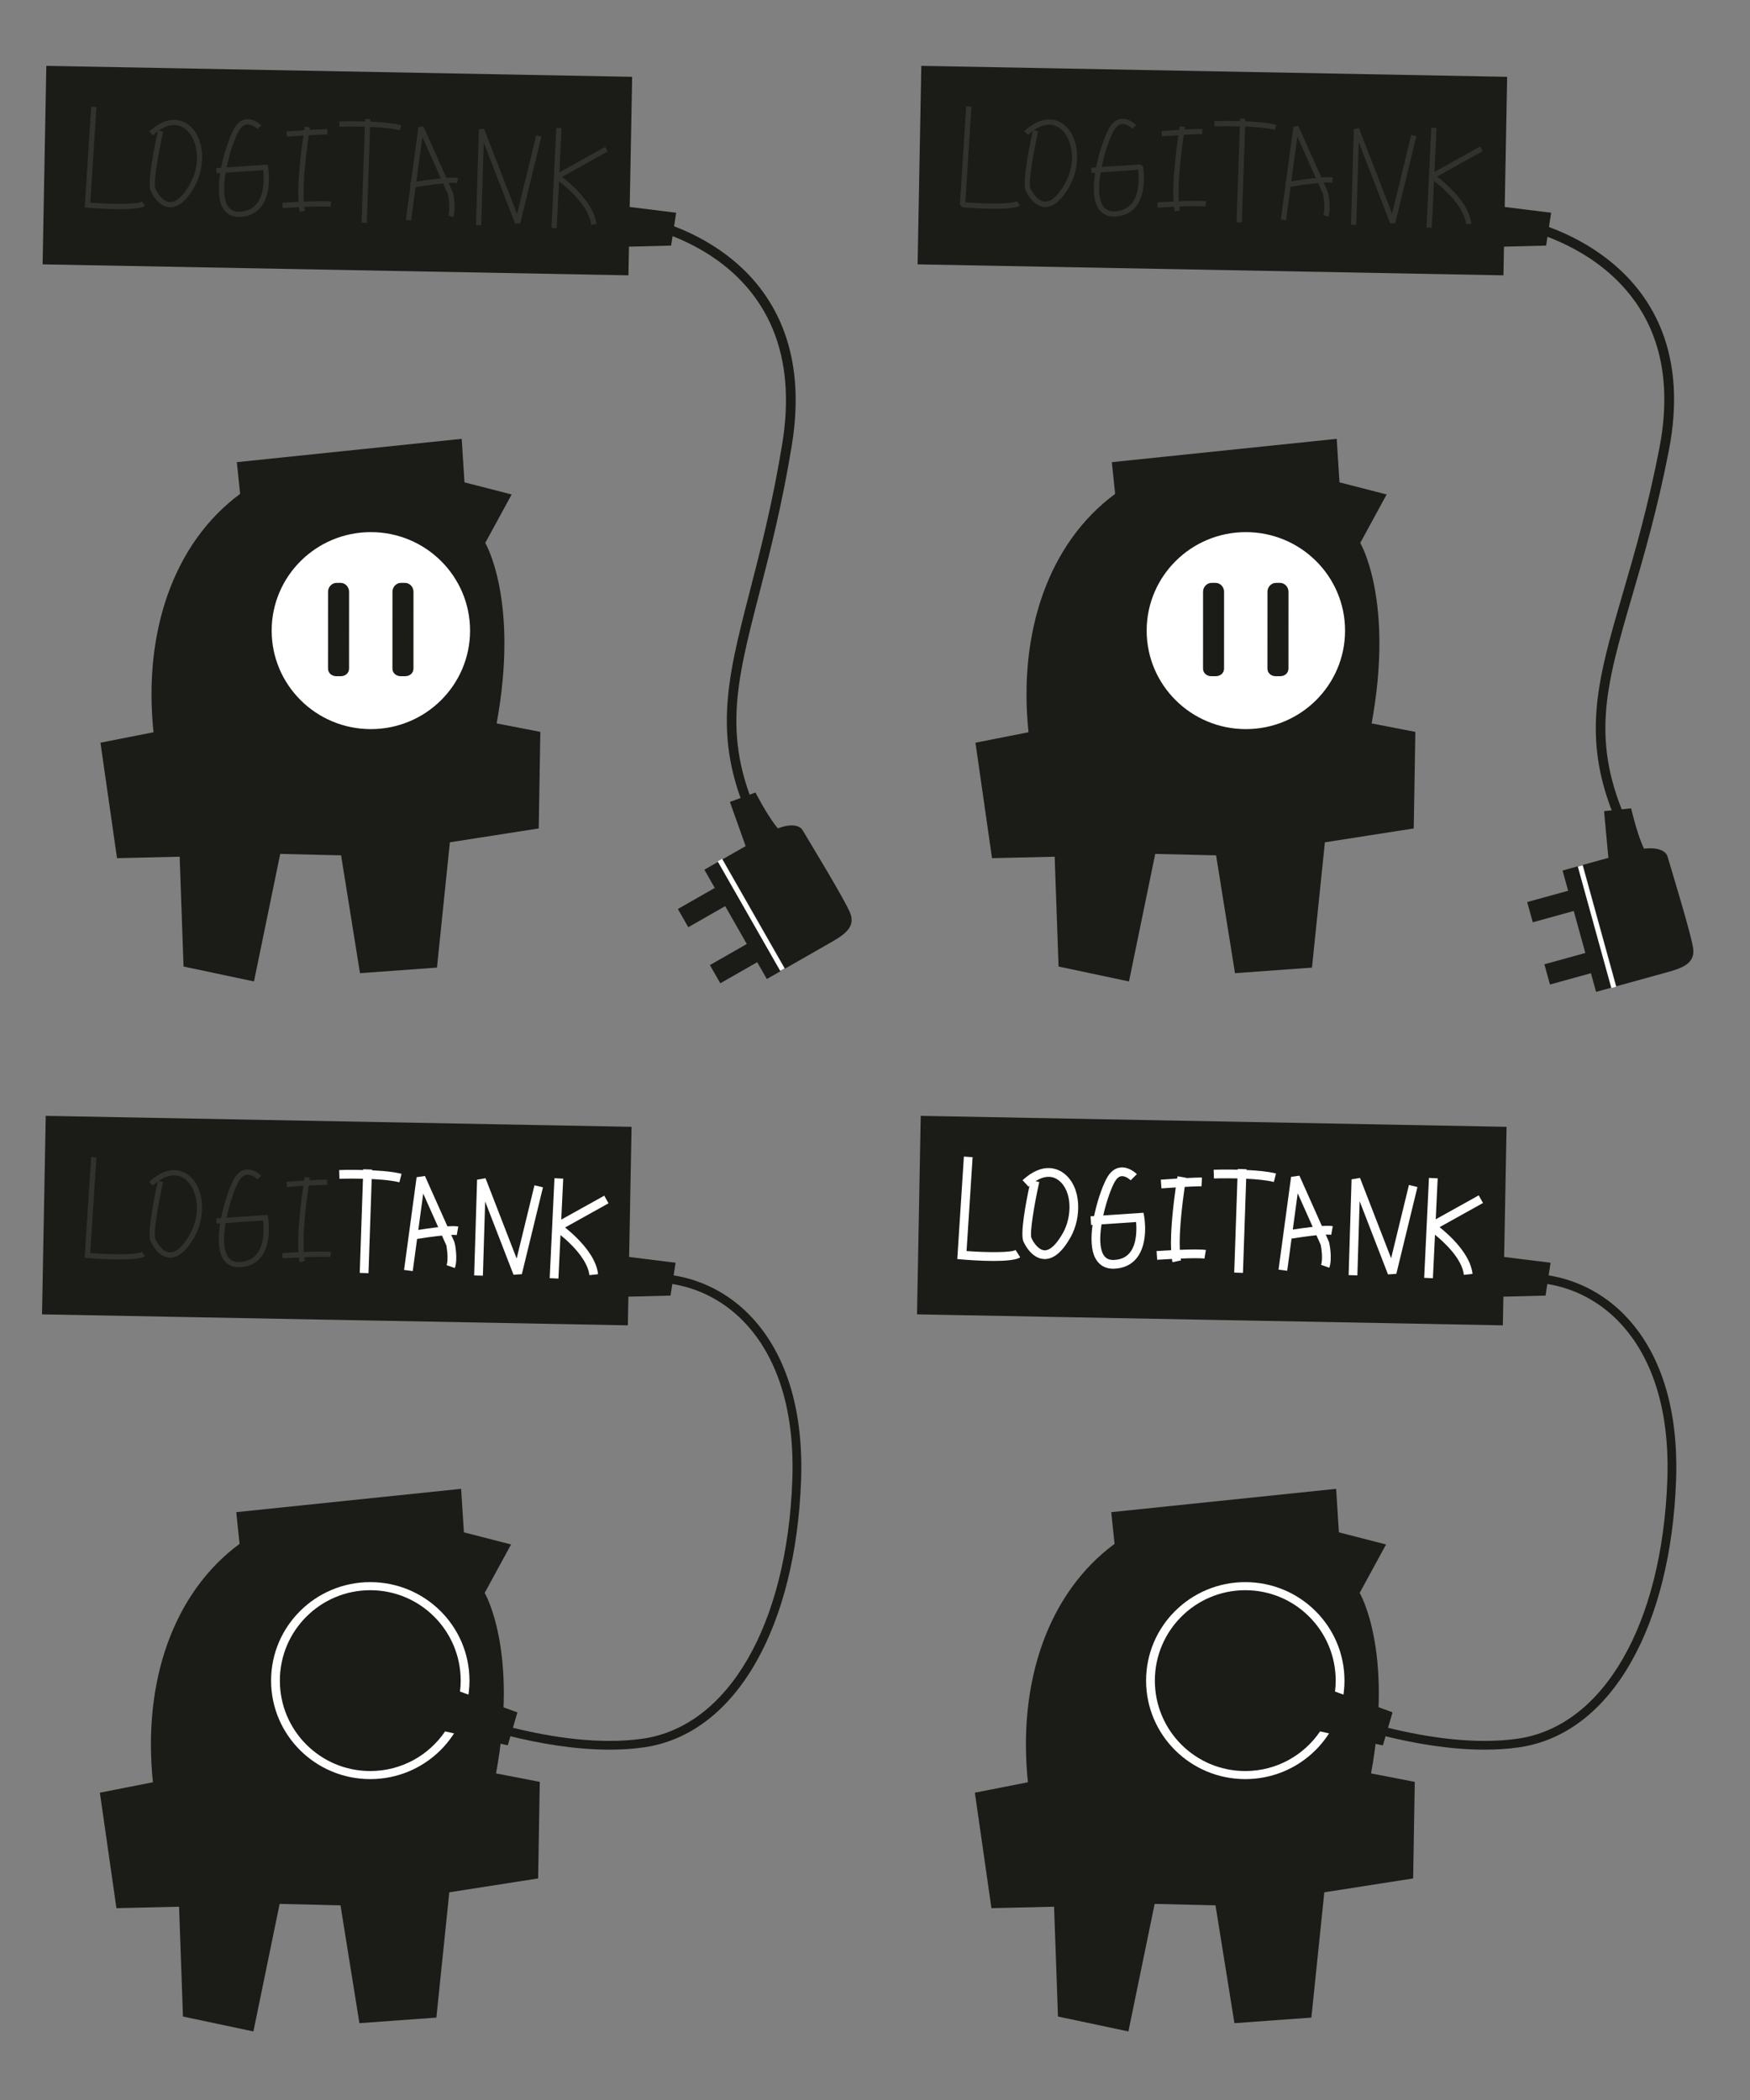<?xml version="1.0" encoding="utf-8"?>
<!-- Generator: Adobe Illustrator 16.0.0, SVG Export Plug-In . SVG Version: 6.00 Build 0)  -->
<!DOCTYPE svg PUBLIC "-//W3C//DTD SVG 1.1//EN" "http://www.w3.org/Graphics/SVG/1.1/DTD/svg11.dtd">
<svg version="1.1" id="Layer_1" xmlns="http://www.w3.org/2000/svg" xmlns:xlink="http://www.w3.org/1999/xlink" x="0px" y="0px" viewBox="20.5 -19.5 1000 1200" enable-background="new 20.5 -19.5 1000 1200" xml:space="preserve">
<rect x="20.5" y="-19.5" width="1000" height="1200" fill="#808080" stroke="none"/>
<g>
	<path fill="#1B1B17" d="M303.959,993.883c12.925-70.562-6.508-103.141-6.508-103.141l15.08-27.688l-26.947-6.934l-1.59-24.861
		l-128.489,13.33l1.88,18.126c-37.882,27.976-55.465,78.692-49.503,136.214l-30.314,5.966l9.467,65.991l35.794-0.84l2.228,62.754
		l40.243,8.527l14.993-72.883l34.779,0.824l10.808,67.33l43.979-3.18l7.386-71.603l50.769-7.925l0.92-55.176L303.959,993.883z"/>
</g>
<ellipse transform="matrix(2.775947e-04 -1 1 2.775947e-04 -708.83 1172.684)" fill="#FFFFFF" cx="232.09" cy="940.855" rx="56.281" ry="56.683"/>
<g>
	<path fill="#1B1B17" d="M448.657,731.767c-11.951-12.17-26.952-19.875-43.224-22.47l1.112-7.238l-26.539-3.281l1.391-74.379
		l-334.763-6.267L44.51,731.564l334.765,6.267l0.306-16.38l24.08-0.619l1.016-6.613c15.208,2.424,29.232,9.667,40.413,21.051
		c13.864,14.117,30.003,41.399,28.159,91.2c-3.059,82.592-36.596,140.511-85.439,147.556c-24.498,3.538-52.126-0.785-74.214-6.229
		l2.571-8.797l-32.8-11.902c0.247-2.048,0.389-4.128,0.389-6.24c0-28.535-23.132-51.67-51.667-51.67
		c-28.536,0-51.668,23.135-51.668,51.668c0,28.535,23.132,51.668,51.668,51.668c17.779,0,33.459-8.98,42.754-22.653l35.824,7.95
		l1.515-5.184c15.712,3.88,36.262,7.665,56.666,7.665c6.632,0,13.25-0.4,19.676-1.327c25.888-3.734,48.013-20.556,63.982-48.647
		c15.326-26.961,24.227-62.81,25.74-103.672C480.156,775.075,463.209,746.585,448.657,731.767z"/>
</g>
<path fill="#1B1B17" d="M304.293,393.883c12.925-70.562-6.508-103.141-6.508-103.141l15.08-27.686l-26.947-6.934l-1.59-24.862
	l-128.49,13.331l1.879,18.125c-37.881,27.976-55.464,78.692-49.502,136.214L77.9,404.896l9.467,65.99l35.794-0.84l2.228,62.754
	l40.243,8.527l14.994-72.883l34.779,0.824l10.807,67.33l43.979-3.18l7.385-71.602l50.769-7.924l0.92-55.178L304.293,393.883z"/>
<path fill="#FFFFFF" d="M232.437,284.574c-31.304-0.009-56.689,25.184-56.698,56.268c-0.01,31.082,25.361,56.285,56.667,56.295
	c31.304,0.008,56.69-25.18,56.698-56.264C289.113,309.789,263.743,284.585,232.437,284.574z M219.961,362.508
	c0,2.664-2.161,4.404-4.824,4.404h-2.369c-2.664,0-4.823-1.744-4.823-4.408l0.014-43.893c0-2.665,2.16-5.041,4.824-5.041h2.369
	c2.664,0,4.823,2.378,4.823,5.043L219.961,362.508z M256.764,362.512c0,2.666-2.162,4.4-4.826,4.4h-2.369
	c-2.664,0-4.824-1.738-4.821-4.402l0.012-43.896c0.001-2.665,2.162-5.043,4.826-5.043h2.369c2.664,0,4.823,2.381,4.823,5.047
	L256.764,362.512z"/>
<polygon fill="#1B1B17" points="406.88,102.059 380.341,98.778 381.732,24.398 46.968,18.132 44.844,131.564 379.609,137.831 
	379.915,121.451 403.995,120.833 "/>
<path fill="#1B1B17" d="M804.293,393.883c12.925-70.562-6.508-103.141-6.508-103.141l15.08-27.686l-26.947-6.934l-1.59-24.861
	l-128.489,13.33l1.88,18.126c-37.882,27.976-55.465,78.692-49.503,136.214l-30.313,5.967l9.467,65.99l35.794-0.84l2.228,62.754
	l40.243,8.527l14.993-72.883l34.779,0.826l10.808,67.328l43.979-3.18l7.385-71.602l50.769-7.925l0.92-55.177L804.293,393.883z"/>
<path fill="#FFFFFF" d="M732.438,284.574c-31.305-0.01-56.688,25.184-56.697,56.268c-0.012,31.082,25.359,56.285,56.668,56.295
	c31.304,0.008,56.688-25.18,56.695-56.264C789.113,309.789,763.742,284.585,732.438,284.574z M719.961,362.508
	c0,2.664-2.161,4.404-4.824,4.404h-2.369c-2.664,0-4.82-1.744-4.82-4.408l0.014-43.893c0-2.665,2.159-5.041,4.824-5.041h2.368
	c2.661,0,4.821,2.378,4.821,5.043L719.961,362.508z M756.764,362.512c0,2.666-2.161,4.4-4.823,4.4h-2.369
	c-2.663,0-4.823-1.738-4.821-4.402l0.012-43.896c0.002-2.665,2.162-5.043,4.826-5.043h2.369c2.664,0,4.822,2.381,4.822,5.047
	L756.764,362.512z"/>
<polygon fill="#1B1B17" points="906.88,102.059 880.341,98.777 881.732,24.398 546.969,18.132 544.844,131.564 879.609,137.831 
	879.915,121.451 903.995,120.832 "/>
<g>
	<path fill="#1B1B17" d="M506.569,502.887c-2.245-6.66-24.97-43.693-27.353-47.867c-1.951-3.408-7.688-3.715-14.204-1.152
		c-5.661-6.549-12.812-20.496-12.812-20.496l-14.613,5.361l8.996,25.264l-13.18,7.531l35.692,62.467l25.91-14.809l0.521-0.297
		l0.72-0.408C504.46,513.785,508.814,509.551,506.569,502.887z"/>
	<polygon fill="#1B1B17" points="466.64,535.396 430.945,472.93 422.994,477.473 428.944,487.883 407.855,499.934 413.807,510.342 
		434.892,498.295 447.248,519.918 426.163,531.967 432.11,542.377 453.196,530.33 458.688,539.941 	"/>
</g>
<rect x="448.64" y="467.471" transform="matrix(-0.869 0.496 -0.496 -0.869 1090.502 717.545)" fill="#FFFFFF" width="2.833" height="71.951"/>
<g>
	<path fill="#1B1B17" d="M988.099,523.211c-0.528-7.008-13.396-48.509-14.676-53.141c-1.049-3.787-6.535-5.5-13.479-4.628
		c-3.867-7.745-7.354-23.026-7.354-23.026L937.105,444l2.477,26.703l-14.631,4.042l19.154,69.35l28.765-7.944l0.577-0.16l0.799-0.22
		C983.362,533.25,988.628,530.224,988.099,523.211z"/>
	<polygon fill="#1B1B17" points="941.376,544.848 922.221,475.499 913.394,477.938 916.587,489.494 893.176,495.962 896.37,507.517 
		919.778,501.053 926.409,525.059 903.001,531.524 906.191,543.081 929.601,536.617 932.548,547.287 	"/>
</g>
<rect x="931.739" y="473.814" transform="matrix(-0.964 0.266 -0.266 -0.964 1968.23 753.26)" fill="#FFFFFF" width="2.833" height="71.94"/>
<g>
	<path fill="#1B1B17" d="M803.959,993.883c12.925-70.562-6.508-103.141-6.508-103.141l15.08-27.688l-26.947-6.934l-1.59-24.861
		l-128.489,13.33l1.88,18.126c-37.882,27.976-55.465,78.692-49.503,136.214l-30.313,5.966l9.467,65.991l35.794-0.84l2.228,62.754
		l40.243,8.527l14.993-72.883l34.779,0.824l10.808,67.33l43.979-3.18l7.386-71.603l50.769-7.925l0.92-55.176L803.959,993.883z"/>
</g>
<g>
	<path fill="#1B1B17" d="M816.166,959l-32.8-11.902c0.247-2.048,0.389-4.128,0.389-6.24c0-28.535-23.132-51.67-51.667-51.67
		c-28.536,0-51.668,23.135-51.668,51.668c0,28.535,23.132,51.668,51.668,51.668c17.779,0,33.459-8.98,42.754-22.653l35.824,7.95
		L816.166,959z"/>
</g>
<g opacity="0.1">
	<path fill="#FFFFFF" d="M572.096,96.099l3.522-54.634l-2.994-0.193l-3.617,56.104l1.368,1.591
		c0.068,0.006,6.896,0.589,14.238,0.781c1.605,0.042,3.071,0.062,4.409,0.062c11.342,0,13.508-1.375,14.274-1.86l-1.607-2.533
		C598.567,97.397,582.483,96.916,572.096,96.099z"/>
	<path fill="#FFFFFF" d="M628.369,51.717c-6.308-4.992-14.525-3.641-22.539,3.714l2.027,2.21c0.951-0.872,1.896-1.648,2.832-2.328
		c-1.273,5.769-6.224,29.086-4.149,33.936c0.399,0.934,4.1,9.132,10.866,9.492c0.149,0.008,0.298,0.012,0.447,0.012
		c4.759,0,9.436-4.042,13.907-12.025C637.819,75.911,637.902,59.261,628.369,51.717z M629.144,85.262
		c-3.95,7.052-7.971,10.692-11.578,10.484c-4.032-0.214-7.171-5.116-8.268-7.677c-1.355-3.17,1.991-21.651,4.42-32.556l-2.519-0.561
		c5.686-3.929,11.028-4.271,15.309-0.882C633.235,59.394,635.9,73.198,629.144,85.262z"/>
	<path fill="#FFFFFF" d="M672.105,74.446l-22.133,1.488c1.851-8.993,5.086-17.721,7.184-21.141c1.262-2.056,2.729-3.195,4.361-3.384
		c3.09-0.354,6.072,2.607,6.103,2.637l2.138-2.104c-0.161-0.165-4.023-4.028-8.567-3.515c-2.602,0.295-4.819,1.91-6.591,4.798
		c-2.201,3.586-5.817,13.082-7.745,22.919l-2.79,0.188l0.201,2.993l2.051-0.138c-1.22,7.766-1.19,15.389,1.61,20.139
		c1.913,3.245,5.012,4.946,8.988,4.945c0.214,0,0.432-0.005,0.651-0.015c5.155-0.234,9.21-2.153,12.05-5.704
		c6.584-8.233,4.173-22.28,4.066-22.874L672.105,74.446z M667.268,96.686c-2.275,2.843-5.586,4.382-9.837,4.574
		c-3.219,0.144-5.463-0.986-6.92-3.458c-2.458-4.168-2.353-11.392-1.107-18.822l21.507-1.447
		C671.316,81.076,671.928,90.867,667.268,96.686z"/>
	<path fill="#FFFFFF" d="M694.081,95.514c-0.729-11.464,1.633-29.617,2.856-37.95c4.555-0.261,8.971-0.461,10.512-0.367l0.18-2.995
		c-1.586-0.092-5.805,0.089-10.232,0.335c0.136-0.865,0.22-1.376,0.227-1.417l-2.959-0.495c-0.031,0.186-0.154,0.928-0.335,2.09
		c-5.089,0.307-9.708,0.636-10.096,0.665l0.215,2.992c0.092-0.006,4.467-0.321,9.423-0.625c-1.267,8.654-3.516,26.271-2.788,37.902
		c-4.901,0.235-8.89,0.499-9.274,0.524l0.199,2.993c2.508-0.167,5.847-0.363,9.346-0.531c0.121,0.973,0.27,1.884,0.452,2.717
		l2.932-0.641c-0.148-0.678-0.269-1.425-0.372-2.21c6.363-0.262,12.626-0.373,14.874,0.014l0.51-2.956
		C707.15,95.112,700.334,95.255,694.081,95.514z"/>
	<path fill="#FFFFFF" d="M732.129,48.394l-2.998-0.103l-0.048,1.407c-7.698-0.215-14.193-0.015-14.702,0.002l0.098,2.998
		c0.123-0.004,6.712-0.208,14.501,0.008l-1.88,54.812l2.998,0.103l1.88-54.812c6.151,0.255,12.62,0.804,17.02,1.927l0.742-2.906
		c-4.659-1.19-11.348-1.765-17.659-2.028L732.129,48.394z"/>
	<path fill="#FFFFFF" d="M775.574,81.921c-4.811-10.775-12.657-28.352-13.13-29.413l-2.856,0.41l-4.286,31.693
		c-0.294,0.05-0.457,0.079-0.465,0.08l0.256,1.462l-2.673,19.764l2.973,0.402l2.585-19.112c1.777-0.29,4.292-0.685,7.048-1.073
		c3.305-0.466,6.215-0.814,8.678-1.044c1.474,3.303,2.534,5.678,2.78,6.229c0.272,1.14,1.508,8.3,0.183,12.069l2.83,0.995
		c1.815-5.163-0.073-13.849-0.223-14.174c-0.021-0.049-0.968-2.169-2.395-5.366c2.22-0.127,3.862-0.109,4.831,0.063l0.527-2.953
		C780.876,81.71,778.644,81.701,775.574,81.921z M764.607,83.164c-2.339,0.33-4.51,0.665-6.21,0.937l3.456-25.555
		c2.653,5.943,7.22,16.173,10.559,23.652C770.14,82.429,767.54,82.75,764.607,83.164z"/>
	<polygon fill="#FFFFFF" points="815.979,102.625 797.049,53.748 794.151,54.244 792.479,108.961 795.477,109.053 796.924,61.73 
		814.908,108.167 817.765,107.98 829.83,58.359 826.914,57.65 	"/>
	<path fill="#FFFFFF" d="M841.654,81.386l26.116-14.542l-1.459-2.621l-26.146,14.559l1.209-25.21l-2.996-0.144l-2.738,57.105
		l2.996,0.144l1.286-26.825c4.811,3.743,17.24,14.348,18.391,24.813l2.982-0.328C859.996,96.533,846.704,85.271,841.654,81.386z"/>
</g>
<g opacity="0.1">
	<path fill="#FFFFFF" d="M72.096,96.307l3.522-54.634l-2.994-0.193l-3.711,57.569l1.462,0.126c0.068,0.006,6.896,0.589,14.238,0.781
		c1.606,0.042,3.072,0.062,4.41,0.062c11.341,0,13.507-1.375,14.273-1.86l-1.606-2.533C98.565,97.605,82.485,97.123,72.096,96.307z"
		/>
	<path fill="#FFFFFF" d="M128.37,51.925c-6.312-4.994-14.526-3.641-22.54,3.714l2.028,2.21c0.95-0.872,1.896-1.648,2.832-2.328
		c-1.274,5.769-6.224,29.086-4.149,33.936c0.399,0.934,4.1,9.132,10.866,9.492c0.149,0.008,0.298,0.012,0.447,0.012
		c4.758,0,9.436-4.042,13.907-12.025C137.819,76.118,137.902,59.469,128.37,51.925z M129.144,85.469
		c-3.95,7.051-7.952,10.676-11.578,10.484c-4.032-0.214-7.171-5.116-8.268-7.677c-1.356-3.17,1.992-21.651,4.42-32.556L111.2,55.16
		c5.688-3.93,11.028-4.271,15.308-0.882C133.235,59.601,135.9,73.405,129.144,85.469z"/>
	<path fill="#FFFFFF" d="M173.447,74.563l-23.474,1.579c1.851-8.993,5.086-17.721,7.184-21.141c1.261-2.056,2.728-3.195,4.361-3.384
		c3.095-0.366,6.072,2.607,6.102,2.637l2.138-2.104c-0.162-0.165-4.005-4.036-8.567-3.515c-2.602,0.295-4.819,1.91-6.591,4.798
		c-2.201,3.586-5.817,13.082-7.745,22.919l-2.79,0.188l0.201,2.993l2.051-0.138c-1.22,7.766-1.19,15.389,1.61,20.139
		c1.914,3.245,5.012,4.946,8.988,4.945c0.214,0,0.432-0.005,0.651-0.015c5.156-0.234,9.21-2.153,12.05-5.704
		c6.584-8.233,4.172-22.28,4.066-22.874L173.447,74.563z M167.268,96.893c-2.276,2.843-5.586,4.382-9.838,4.574
		c-3.192,0.149-5.462-0.985-6.919-3.458c-2.458-4.168-2.354-11.392-1.108-18.822l21.507-1.447
		C171.316,81.283,171.927,91.074,167.268,96.893z"/>
	<path fill="#FFFFFF" d="M194.081,95.721c-0.728-11.463,1.633-29.614,2.857-37.947c4.556-0.26,8.973-0.461,10.512-0.369l0.179-2.995
		c-1.583-0.092-5.803,0.09-10.232,0.336c0.136-0.865,0.22-1.377,0.227-1.417l-2.959-0.495c-0.031,0.186-0.154,0.928-0.335,2.091
		c-5.088,0.307-9.708,0.636-10.095,0.664l0.215,2.992c0.092-0.006,4.467-0.319,9.423-0.624c-1.267,8.655-3.515,26.27-2.788,37.9
		c-4.901,0.235-8.89,0.499-9.275,0.524l0.199,2.993c2.507-0.167,5.847-0.364,9.346-0.531c0.121,0.973,0.27,1.884,0.452,2.717
		l2.931-0.641c-0.148-0.678-0.268-1.425-0.372-2.21c6.364-0.262,12.627-0.373,14.875,0.014l0.51-2.956
		C207.152,95.319,200.334,95.461,194.081,95.721z"/>
	<path fill="#FFFFFF" d="M232.129,48.601l-2.998-0.103l-0.048,1.408c-7.698-0.215-14.192-0.015-14.702,0.002l0.098,2.998
		c0.124-0.004,6.712-0.207,14.501,0.009l-1.88,54.812l2.998,0.103l1.88-54.812c6.152,0.255,12.62,0.804,17.02,1.927l0.742-2.906
		c-4.659-1.19-11.347-1.764-17.659-2.028L232.129,48.601z"/>
	<path fill="#FFFFFF" d="M275.574,82.129c-4.81-10.775-12.657-28.353-13.13-29.414l-2.856,0.41l-4.287,31.693
		c-0.293,0.05-0.456,0.079-0.464,0.08l0.256,1.462l-2.673,19.764l2.973,0.402l2.585-19.112c1.777-0.29,4.292-0.685,7.048-1.073
		c3.304-0.466,6.214-0.814,8.677-1.045c1.474,3.303,2.534,5.678,2.78,6.23c0.272,1.14,1.508,8.3,0.183,12.069l2.83,0.995
		c1.815-5.163-0.074-13.849-0.223-14.174c-0.021-0.049-0.968-2.169-2.395-5.366c2.22-0.128,3.862-0.109,4.831,0.063l0.527-2.953
		C280.878,81.918,278.646,81.909,275.574,82.129z M264.607,83.371c-2.339,0.33-4.51,0.665-6.21,0.937l3.457-25.555
		c2.653,5.943,7.22,16.174,10.559,23.653C270.14,82.637,267.541,82.958,264.607,83.371z"/>
	<polygon fill="#FFFFFF" points="315.979,102.833 297.049,53.956 294.151,54.451 292.478,109.169 295.477,109.261 296.924,61.938 
		314.908,108.375 317.764,108.188 329.83,58.566 326.915,57.857 	"/>
	<path fill="#FFFFFF" d="M341.654,81.594l26.116-14.542l-1.459-2.621l-26.146,14.559l1.209-25.21l-2.996-0.144l-2.738,57.105
		l2.996,0.144l1.286-26.824c4.812,3.743,17.24,14.348,18.391,24.813l2.982-0.328C359.997,96.741,346.705,85.479,341.654,81.594z"/>
</g>
<path fill="#1B1B17" d="M451.057,453.875c-24.218-49.674-15.398-83.875-2.048-135.646c6.089-23.615,12.994-50.385,18.542-84.458
	c4.026-24.731,2.204-46.627-5.416-65.079c-6.066-14.694-15.824-27.286-28.999-37.429c-22.547-17.357-47.479-21.556-47.729-21.596
	l0.886-5.463c1.073,0.175,26.575,4.473,50.219,22.675c13.954,10.742,24.297,24.1,30.74,39.701
	c8.02,19.417,9.957,42.322,5.763,68.082c-5.592,34.325-12.524,61.221-18.646,84.955c-13.507,52.379-21.661,83.998,1.667,131.838
	L451.057,453.875z"/>
<path fill="#1B1B17" d="M946.021,454.385c-22.949-49.937-13.141-83.599,1.718-134.557c6.772-23.245,14.457-49.592,20.979-83.223
	c4.733-24.408,3.513-46.17-3.63-64.681c-5.688-14.74-15.14-27.501-28.094-37.931c-22.17-17.846-47.104-22.711-47.354-22.759
	l1.042-5.392c1.073,0.203,26.576,5.184,49.824,23.899c13.721,11.045,23.74,24.582,29.78,40.232
	c7.516,19.479,8.826,42.244,3.896,67.668c-6.571,33.876-14.289,60.351-21.1,83.708c-15.028,51.557-24.101,82.679-1.994,130.771
	L946.021,454.385z"/>
<path fill="none" stroke="#FFFFFF" stroke-width="5" stroke-linejoin="bevel" stroke-miterlimit="10" d="M255.061,686.56
	c0,0,4.396-0.771,9.721-1.521c6.381-0.899,14.096-1.766,17.157-1.219"/>
<g opacity="0.1">
	<path fill="#FFFFFF" d="M72.061,696.489l3.522-54.634l-2.994-0.193l-3.711,57.569l1.462,0.126c0.068,0.006,6.896,0.59,14.238,0.781
		c1.606,0.042,3.072,0.062,4.41,0.062c11.341,0,13.507-1.374,14.273-1.86l-1.606-2.533C98.531,697.787,82.45,697.306,72.061,696.489
		z"/>
	<path fill="#FFFFFF" d="M128.335,652.107c-6.312-4.995-14.526-3.64-22.54,3.714l2.028,2.211c0.95-0.872,1.896-1.648,2.832-2.328
		c-1.274,5.768-6.224,29.085-4.149,33.935c0.399,0.935,4.1,9.133,10.866,9.493c0.149,0.008,0.298,0.012,0.447,0.012
		c4.758-0.001,9.436-4.043,13.907-12.025C137.785,676.301,137.868,659.651,128.335,652.107z M129.109,685.651
		c-3.95,7.052-7.956,10.67-11.578,10.484c-4.032-0.215-7.171-5.115-8.268-7.677c-1.356-3.17,1.992-21.651,4.42-32.556l-2.519-0.561
		c5.687-3.93,11.029-4.269,15.308-0.883C133.201,659.784,135.865,673.588,129.109,685.651z"/>
	<path fill="#FFFFFF" d="M173.412,674.746l-23.474,1.579c1.851-8.993,5.086-17.722,7.184-21.142
		c1.261-2.057,2.728-3.195,4.361-3.385c3.096-0.365,6.072,2.607,6.102,2.638l2.138-2.104c-0.161-0.165-4.01-4.052-8.567-3.515
		c-2.602,0.295-4.819,1.909-6.591,4.798c-2.201,3.587-5.817,13.082-7.745,22.919l-2.79,0.188l0.201,2.994l2.051-0.139
		c-1.22,7.767-1.19,15.39,1.61,20.14c1.914,3.244,5.012,4.945,8.988,4.945c0.214,0,0.432-0.005,0.651-0.016
		c5.156-0.233,9.21-2.152,12.05-5.703c6.584-8.233,4.172-22.279,4.066-22.874L173.412,674.746z M167.233,697.076
		c-2.276,2.842-5.586,4.381-9.838,4.574c-3.192,0.137-5.461-0.987-6.919-3.458c-2.458-4.169-2.354-11.393-1.108-18.822l21.507-1.446
		C171.282,681.466,171.893,691.257,167.233,697.076z"/>
	<path fill="#FFFFFF" d="M194.046,695.903c-0.728-11.463,1.633-29.613,2.857-37.946c4.556-0.261,8.973-0.461,10.512-0.37
		l0.179-2.994c-1.584-0.096-5.804,0.085-10.231,0.332c0.135-0.862,0.219-1.373,0.226-1.413l-2.959-0.496
		c-0.031,0.186-0.154,0.927-0.335,2.088c-5.088,0.308-9.708,0.639-10.096,0.667l0.215,2.992c0.092-0.007,4.467-0.319,9.423-0.624
		c-1.267,8.655-3.515,26.27-2.788,37.899c-4.901,0.235-8.89,0.499-9.275,0.524l0.199,2.994c2.507-0.167,5.847-0.363,9.346-0.53
		c0.121,0.973,0.27,1.883,0.452,2.716l2.931-0.641c-0.148-0.678-0.268-1.425-0.372-2.209c6.364-0.262,12.627-0.373,14.875,0.014
		l0.51-2.957C207.117,695.501,200.299,695.644,194.046,695.903z"/>
</g>
<g>
	<path fill="none" stroke="#FFFFFF" stroke-width="5" stroke-miterlimit="10" d="M214.395,651.59c0,0,23.756-0.771,34.938,2.084"/>
	
		<line fill="none" stroke="#FFFFFF" stroke-width="5" stroke-miterlimit="10" x1="228.564" y1="707.961" x2="230.595" y2="648.732"/>
</g>
<path fill="none" stroke="#FFFFFF" stroke-width="5" stroke-linejoin="bevel" stroke-miterlimit="10" d="M253.872,706.509
	l7.168-52.999c0,0,16.736,37.49,16.826,37.694c0.092,0.2,1.79,8.494,0.181,13.072"/>
<polyline fill="none" stroke="#FFFFFF" stroke-width="5" stroke-linejoin="bevel" stroke-miterlimit="10" points="293.943,709.397 
	295.616,654.68 316.272,708.016 328.337,658.395 "/>
<line fill="none" stroke="#FFFFFF" stroke-width="5" stroke-linejoin="bevel" stroke-miterlimit="10" x1="339.841" y1="653.89" x2="337.103" y2="710.995"/>
<path fill="none" stroke="#FFFFFF" stroke-width="5" stroke-linejoin="bevel" stroke-miterlimit="10" d="M367.006,665.924
	l-28.149,15.674c0,0,19.396,13.513,20.912,27.294"/>
<ellipse transform="matrix(2.775947e-04 -1 1 2.775947e-04 -208.969 1672.684)" fill="#FFFFFF" cx="732.09" cy="940.855" rx="56.281" ry="56.683"/>
<g>
	<path fill="#1B1B17" d="M948.657,731.767c-11.947-12.166-26.971-19.87-43.224-22.468l1.112-7.24l-26.539-3.281l1.392-74.379
		l-334.764-6.267l-2.125,113.433l334.766,6.267l0.306-16.38l24.08-0.619l1.017-6.614c15.215,2.422,29.229,9.666,40.412,21.052
		c13.864,14.117,30.004,41.399,28.159,91.2c-3.06,82.592-36.597,140.511-85.439,147.556c-24.499,3.536-52.127-0.786-74.214-6.229
		l2.57-8.796l-32.8-11.902c0.247-2.048,0.389-4.128,0.389-6.24c0-28.535-23.132-51.67-51.667-51.67
		c-28.536,0-51.668,23.135-51.668,51.668c0,28.535,23.132,51.668,51.668,51.668c17.779,0,33.459-8.98,42.754-22.653l35.824,7.95
		l1.515-5.184c15.713,3.88,36.263,7.665,56.666,7.665c6.632,0,13.25-0.4,19.676-1.327c25.889-3.734,48.014-20.556,63.982-48.647
		c15.326-26.961,24.227-62.81,25.74-103.672C980.156,775.075,963.21,746.585,948.657,731.767z"/>
</g>
<g>
	<path fill="#FFFFFF" d="M572.823,695.386l3.459-53.648l-4.99-0.322l-3.774,58.546l2.438,0.211
		c3.441,0.296,11.087,0.874,18.327,0.874c6.532,0,12.735-0.471,15.216-2.044l-2.678-4.223
		C598.385,696.323,584.886,696.287,572.823,695.386z"/>
	<path fill="#FFFFFF" d="M628.656,651.141c-3.187-2.521-11.889-7.201-23.837,3.762l3.381,3.684c0.193-0.178,0.388-0.352,0.581-0.521
		c-1.928,9.072-5.422,27.279-3.494,31.785c0.424,0.992,4.361,9.706,11.731,10.098c0.168,0.009,0.336,0.014,0.503,0.014
		c5.146,0,10.115-4.215,14.778-12.537C638.559,676.247,638.589,659.001,628.656,651.141z M627.938,684.98
		c-3.697,6.6-7.435,10.167-10.653,9.974c-3.284-0.174-6.226-4.324-7.4-7.07c-1.058-2.567,1.5-18.581,4.477-31.945l-2.136-0.477
		c4.997-3.157,9.629-3.329,13.328-0.4C633.369,661.246,633.083,675.793,627.938,684.98z"/>
	<path fill="#FFFFFF" d="M673.94,673.506l-23.016,1.548c1.866-8.422,4.841-16.418,6.75-19.53c1.091-1.778,2.309-2.759,3.617-2.913
		c2.163-0.242,4.547,1.609,5.285,2.349l3.561-3.51c-0.44-0.448-4.452-4.361-9.394-3.809c-2.924,0.332-5.391,2.104-7.331,5.269
		c-2.226,3.627-5.533,12.24-7.552,21.685c-0.057,0.268-0.113,0.538-0.17,0.812l-2.028,0.137l0.336,4.988l0.814-0.055
		c-0.97,6.918-1.032,14.563,1.918,19.566c2.104,3.567,5.496,5.438,9.839,5.438c0.233,0,0.469-0.006,0.707-0.017
		c5.456-0.247,9.758-2.292,12.785-6.078c6.864-8.583,4.38-23.061,4.271-23.673L673.94,673.506z M666.15,696.272
		c-2.118,2.642-5.094,4.015-9.1,4.196c-2.841,0.114-4.744-0.815-6.013-2.967c-2.235-3.79-2.188-10.42-1.084-17.372l19.727-1.326
		C670.042,682.782,670.224,691.189,666.15,696.272z"/>
	<path fill="#FFFFFF" d="M694.684,694.679c-0.521-11.008,1.58-27.58,2.791-35.95c4.318-0.239,8.219-0.406,9.581-0.326l0.299-4.99
		c-1.489-0.088-5.123,0.053-9.109,0.264c0.017-0.099,0.028-0.169,0.03-0.182l-4.932-0.826c-0.023,0.14-0.099,0.596-0.211,1.303
		c-4.464,0.275-8.418,0.557-9.306,0.62l0.359,4.986c1.89-0.136,4.923-0.343,8.186-0.546c-1.251,8.768-3.19,24.677-2.669,35.871
		c-4.116,0.207-7.438,0.424-8.295,0.48l0.332,4.988c1.973-0.132,5.037-0.314,8.421-0.481c0.098,0.658,0.205,1.296,0.334,1.884
		l4.885-1.068c-0.072-0.329-0.135-0.681-0.196-1.037c5.815-0.225,11.494-0.313,13.552,0.041l0.85-4.928
		C707.026,694.34,700.711,694.443,694.684,694.679z"/>
	<path fill="#FFFFFF" d="M732.794,648.636l-4.996-0.172l-0.015,0.418c-7.296-0.175-13.28,0.011-13.769,0.026l0.162,4.998
		c0.118-0.005,6.134-0.189,13.436-0.019l-1.846,53.805l4.996,0.172l1.845-53.805c5.782,0.269,11.715,0.809,15.809,1.854l1.236-4.844
		c-4.481-1.145-10.798-1.728-16.873-2.012L732.794,648.636z"/>
	<path fill="#FFFFFF" d="M775.867,681.08c-4.605-10.317-11.698-26.207-12.844-28.772l-4.761,0.685l-7.168,52.999l4.955,0.67
		l2.485-18.377c1.701-0.273,3.907-0.615,6.296-0.952c3.218-0.453,5.808-0.761,7.918-0.97c1.251,2.803,2.159,4.837,2.448,5.484
		c0.401,1.747,1.331,8.177,0.191,11.418l4.717,1.658c1.866-5.308,0.067-14.215-0.251-14.908c-0.019-0.043-0.71-1.592-1.797-4.027
		c1.801-0.052,2.712,0.034,3.143,0.111l0.879-4.922C781.451,681.063,780.033,680.812,775.867,681.08z M764.134,682.381
		c-1.774,0.25-3.448,0.503-4.898,0.729l2.805-20.739c2.498,5.595,5.854,13.112,8.564,19.186
		C768.76,681.762,766.623,682.03,764.134,682.381z"/>
	<polygon fill="#FFFFFF" points="815.426,699.499 797.647,653.594 792.817,654.421 791.145,709.139 796.143,709.291 
		797.438,666.898 813.642,708.736 818.402,708.424 830.468,658.803 825.608,657.621 	"/>
	<path fill="#FFFFFF" d="M843.119,681.736l24.804-13.811l-2.432-4.369l-24.575,13.684l1.123-23.413l-4.994-0.24l-2.738,57.105
		l4.994,0.24l1.192-24.876c5.396,4.4,15.483,13.76,16.491,22.926l4.971-0.547C860.709,697.111,848.901,686.369,843.119,681.736z"/>
</g>
</svg>
